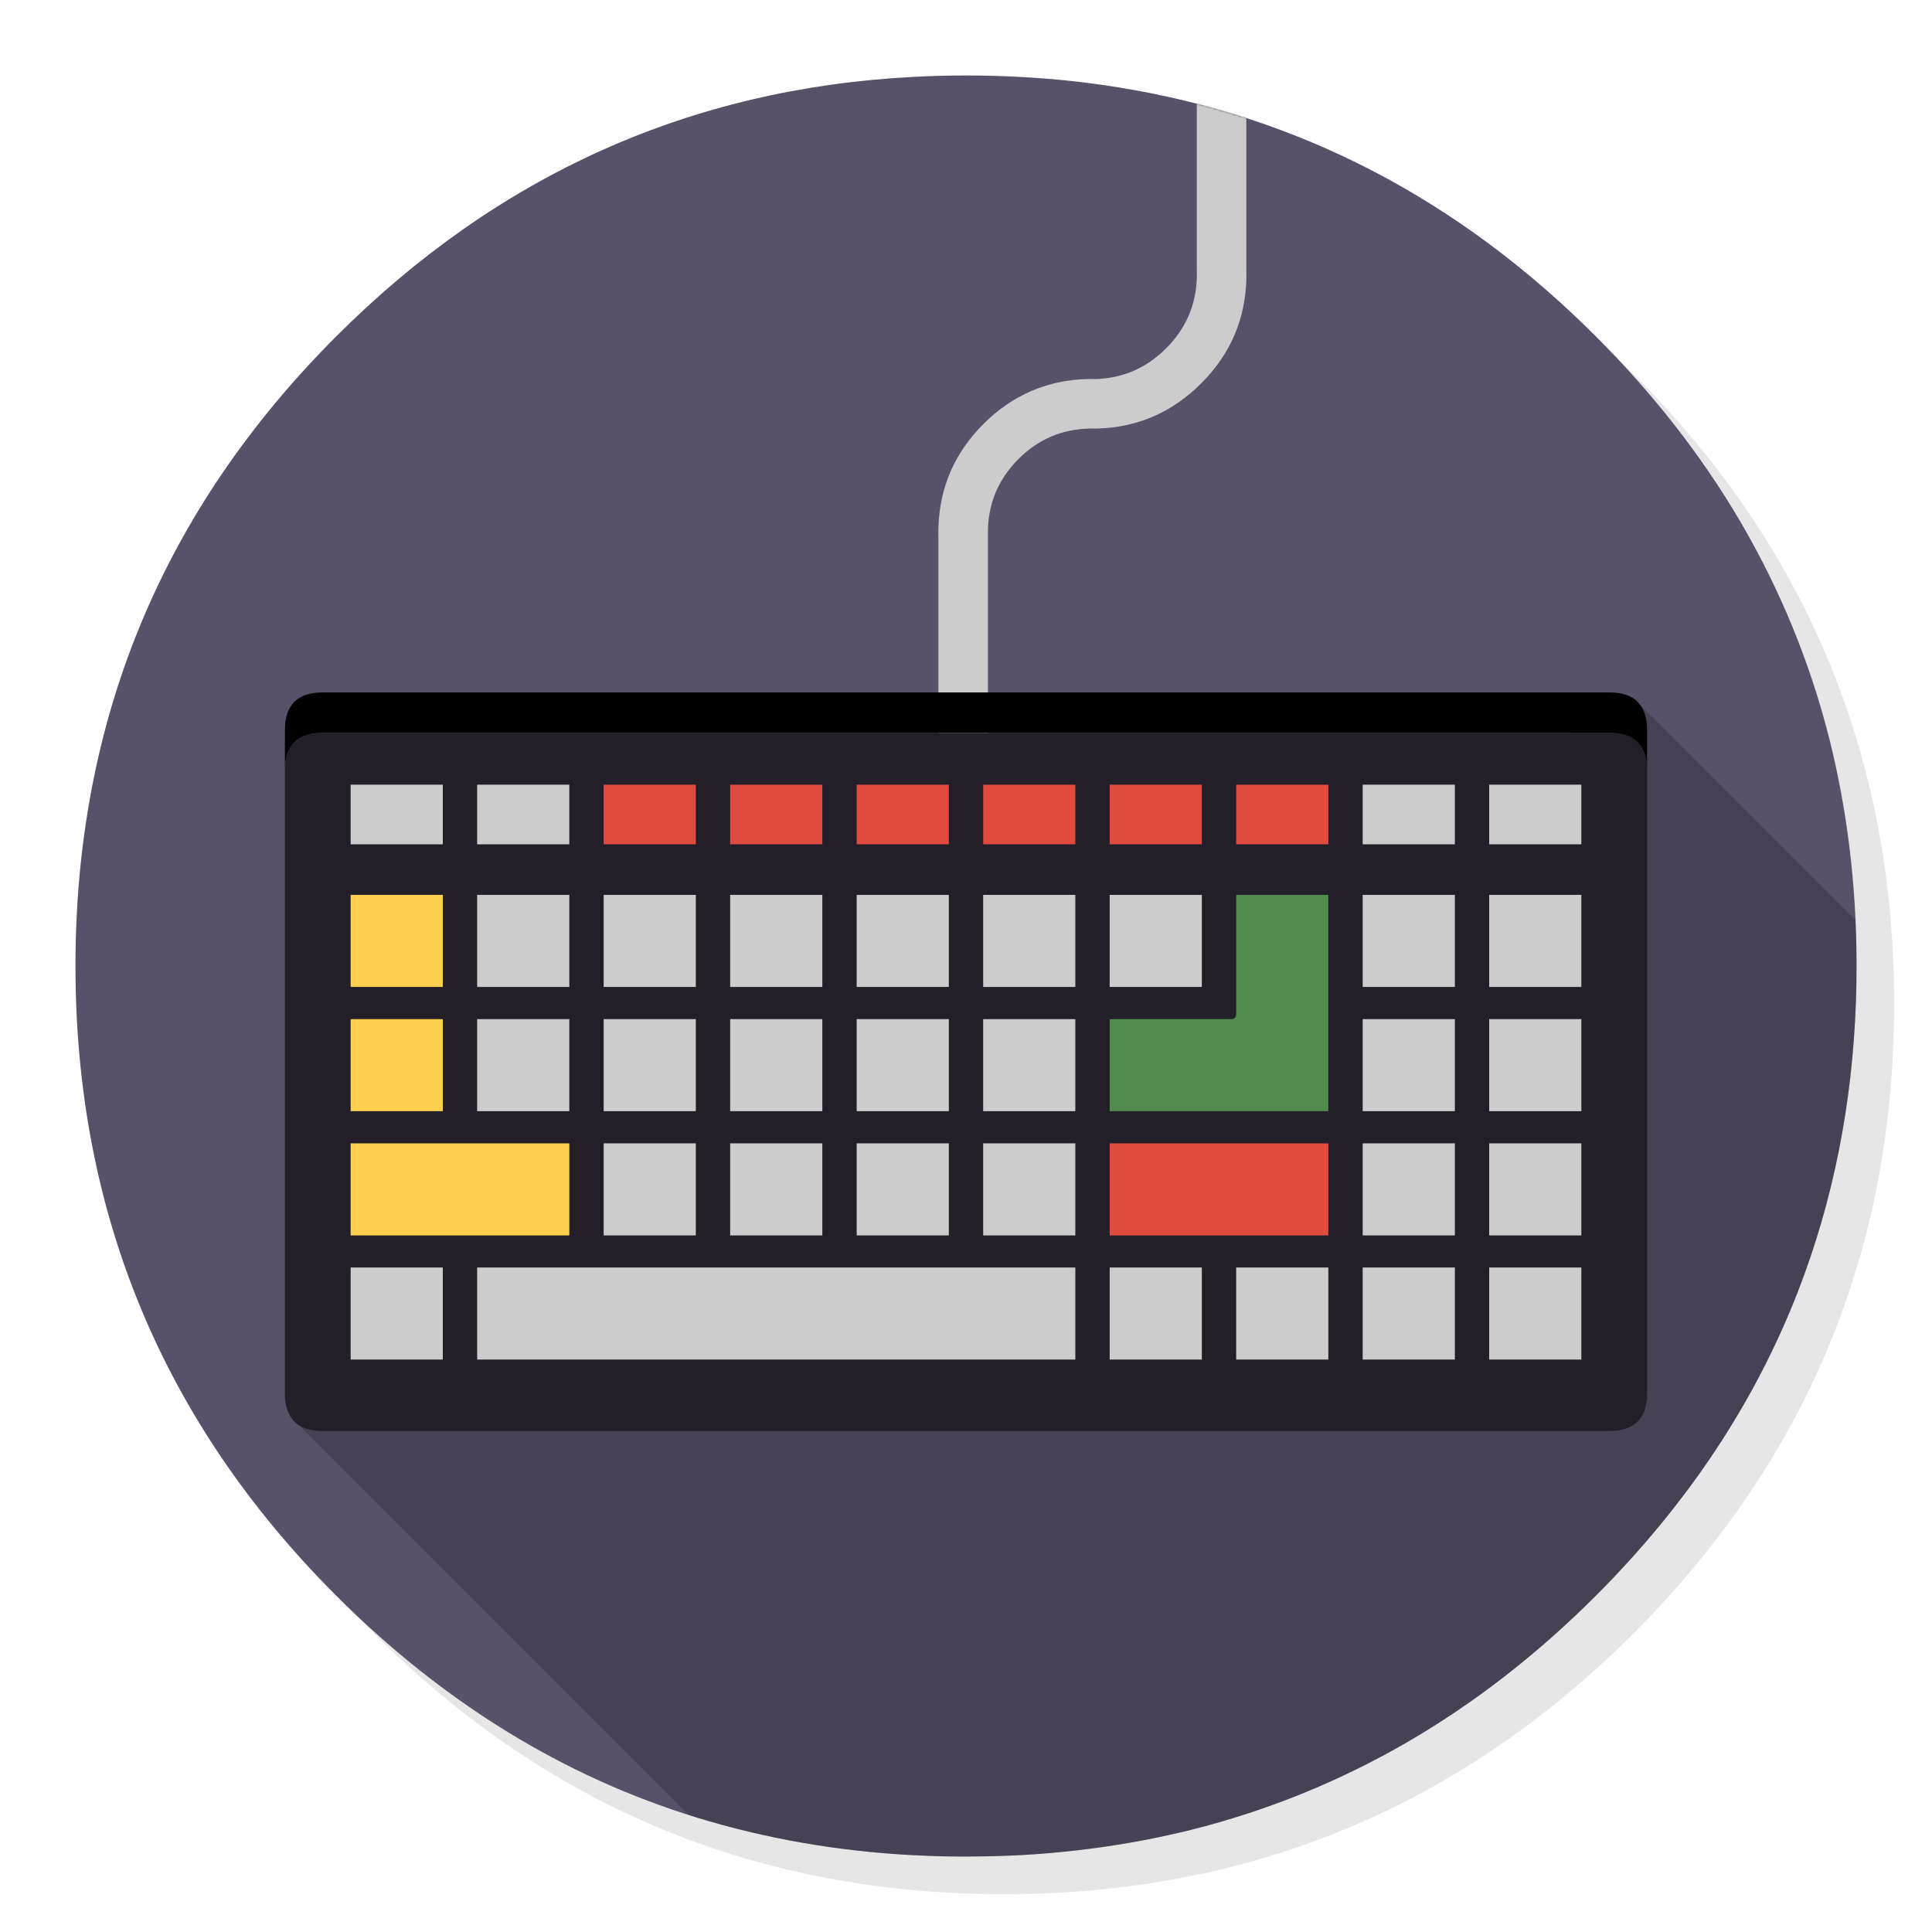 <?xml version="1.0" encoding="utf-8"?>
<!-- Generator: flash2svg, http://dissentgraphics.com/tools/flash2svg -->
<svg id="Apps-Karabiner" image-rendering="optimizeSpeed" baseProfile="basic" version="1.1" style="background-color:#FFFFFF" x="0px" y="0px" width="1024px" height="1024px" viewBox="0 0 1024 1024" enable-background="new 0 0 1024 1024" xmlns="http://www.w3.org/2000/svg" xmlns:xlink="http://www.w3.org/1999/xlink">
  <defs transform="matrix(1 0 0 1 0 0) "/>
  <g id="background-circle-shadow">
    <g id="shape">
      <path id="path" fill="#000000" fill-opacity="0.098" d="M969.6,351.25 Q961,330.4 950.2,310.4 C946.15,302.85 941.85,295.35 937.3,288 917.75,256.3 893.9,226.35 865.75,198.2 773.6,106.05 662.3,59.95 531.95,59.95 401.6,59.95 290.35,106.05 198.2,198.2 106.05,290.35 59.95,401.6 59.95,531.95 59.95,662.3 106.05,773.6 198.2,865.75 290.35,957.9 401.6,1003.95 531.95,1003.95 662.3,1003.95 773.6,957.9 865.75,865.75 916.5,814.95 953.3,758.35 976.1,696 994.65,645.15 1003.95,590.5 1003.95,531.95 1003.95,487.05 998.5,444.4 987.55,404 986.3,399.45 985,394.9 983.65,390.4 979.55,377.1 974.85,364.05 969.6,351.25z"/>
    </g>
  </g>
  <g id="background-circle">
    <g id="shape2">
      <path id="path1" fill="#585169" fill-opacity="1" d="M966.05,378.4 C965.05,375 964.05,371.55 962.9,367.9 961.3,362.75 959.5,357.4 957.6,352.05 951.15,333.8 943.45,316 934.45,298.4 930.65,291 926.5,283.45 922.15,276 901.85,241.5 876.35,208.8 845.8,178.25 773.2,105.65 688.65,61.6 592.15,46.2 575.9,43.6 559.35,41.8 542.1,40.85 532.4,40.3 522.25,40 512,40 502.65,40 493.4,40.25 484.1,40.75 365.75,46.85 263.8,92.7 178.25,178.25 Q40,316.5 40,512 C40,642.35 86.1,753.65 178.25,845.8 234.95,902.45 298.8,941.7 369.35,963.35 406.1,974.6 444.15,981.2 484.1,983.3 484.25,983.3 484.35,983.3 484.5,983.3 493,983.75 501.1,984 509,984 510.2,984 511.1,984 512,984 522.3,984 532.5,983.7 542.1,983.2 544.6,983.05 546.85,982.9 549.05,982.75 569.25,981.3 588.95,978.7 607.75,975.05 615.7,973.5 623.55,971.75 631.15,969.9 711.95,949.6 783.3,908.3 845.8,845.8 894.4,797.2 930.2,743.3 953.15,684 971.6,636.35 981.8,585.2 983.7,530.5 983.9,524.45 984,518.25 984,512 984,511.35 984,510.65 984,510 984,509.65 984,509.35 984,509 983.8,468.35 979.05,429.5 969.7,392 968.6,387.65 967.35,383 966.05,378.4z"/>
    </g>
  </g>
  <g id="object-shadow">
    <g id="shape4">
      <path id="path2" fill="#000000" fill-opacity="0.2" d="M984,510 C984,509.65 984,509.35 984,509 983.95,501.95 983.8,494.95 983.5,487.85 L983.475,487.825 L866,370.35 154.05,751 365.05,962 C366.75,962.55 368.05,962.95 369.35,963.35 406.1,974.6 444.15,981.2 484.1,983.3 484.25,983.3 484.35,983.3 484.5,983.3 493,983.75 501.1,984 509,984 Q510.5,984 512,984 C522.3,984 532.5,983.7 542.1,983.2 544.6,983.05 546.85,982.9 549.05,982.75 569.25,981.3 588.95,978.7 607.75,975.05 615.7,973.5 623.55,971.75 631.15,969.9 711.95,949.6 783.3,908.3 845.8,845.8 894.4,797.2 930.2,743.3 953.15,684 971.6,636.35 981.8,585.2 983.7,530.5 983.9,524.45 984,518.25 984,512 984,511.35 984,510.65 984,510z"/>
    </g>
  </g>
  <mask id="background-circle1">
    <g id="g">
      <g id="shape8">
        <path id="path4" fill="#FFFFFF" fill-opacity="1" d="M966.05,378.4 C965.05,375 964.05,371.55 962.9,367.9 961.3,362.75 959.5,357.4 957.6,352.05 951.15,333.8 943.45,316 934.45,298.4 930.65,291 926.5,283.45 922.15,276 901.85,241.5 876.35,208.8 845.8,178.25 773.2,105.65 688.65,61.6 592.15,46.2 575.9,43.6 559.35,41.8 542.1,40.85 532.4,40.3 522.25,40 512,40 502.65,40 493.4,40.25 484.1,40.75 365.75,46.85 263.8,92.7 178.25,178.25 Q40,316.5 40,512 C40,642.35 86.1,753.65 178.25,845.8 234.95,902.45 298.8,941.7 369.35,963.35 406.1,974.6 444.15,981.2 484.1,983.3 484.25,983.3 484.35,983.3 484.5,983.3 493,983.75 501.1,984 509,984 510.2,984 511.1,984 512,984 522.3,984 532.5,983.7 542.1,983.2 544.6,983.05 546.85,982.9 549.05,982.75 569.25,981.3 588.95,978.7 607.75,975.05 615.7,973.5 623.55,971.75 631.15,969.9 711.95,949.6 783.3,908.3 845.8,845.8 894.4,797.2 930.2,743.3 953.15,684 971.6,636.35 981.8,585.2 983.7,530.5 983.9,524.45 984,518.25 984,512 984,511.35 984,510.65 984,510 984,509.65 984,509.35 984,509 983.8,468.35 979.05,429.5 969.7,392 968.6,387.65 967.35,383 966.05,378.4z"/>
      </g>
    </g>
  </mask>
  <g id="masked" mask="url(#background-circle1)">
    <g id="object">
      <g id="shape6">
        <path id="path3" fill="#CCCCCC" fill-opacity="1" d="M660.575,-118 Q660.572,-123.434 656.725,-127.275 L656.75,-127.25 C654.2,-129.8 651.1,-131.1 647.45,-131.1 643.8,-131.1 640.75,-129.8 638.2,-127.25 635.65,-124.7 634.35,-121.65 634.35,-118 L634.325,-118 L634.325,143.3 L634.35,143.3 C634.35,143.9 634.35,144.5 634.35,145.05 L634.325,145.05 L634.325,145.5 L634.35,145.5 C634.35,145.95 634.35,146.4 634.35,146.85 634,161.55 628.55,174.15 618.1,184.6 L618.075,184.6 L618.05,184.625 L618.05,184.65 C607.7,195 595.35,200.4 580.95,200.9 580.9,200.85 580.85,200.85 580.8,200.9 580.2,200.85 579.6,200.85 578.95,200.85 578.3,200.85 577.6,200.85 576.95,200.9 576.85,200.85 576.75,200.85 576.65,200.9 L576.625,200.875 L576.175,200.9 L576.2,200.9 C554.85,201.5 536.55,209.45 521.25,224.7 L521.225,224.7 L521.2,224.725 L521.2,224.75 C506.05,239.95 498.1,258.1 497.4,279.25 497.4,279.3 497.4,279.4 497.4,279.45 497.35,279.5 497.35,279.55 497.4,279.6 L497.375,279.6 L497.375,279.775 L497.4,279.8 C497.35,280.65 497.3,281.55 497.35,282.45 497.3,283.55 497.35,284.65 497.4,285.75 L497.375,285.725 L497.375,425 L497.4,425 C497.4,428.65 498.7,431.75 501.25,434.3 503.8,436.85 506.85,438.1 510.5,438.15 514.15,438.1 517.25,436.85 519.8,434.3 522.35,431.75 523.6,428.65 523.65,425 L523.625,425 L523.625,285.825 L523.65,285.85 C523.65,285.5 523.65,285.15 523.65,284.8 L523.625,284.775 L523.625,280.55 L523.65,280.55 C523.65,280.5 523.65,280.45 523.65,280.4 523.65,280.25 523.65,280.15 523.65,280 524.2,265.8 529.55,253.55 539.8,243.3 L539.8,243.275 L539.775,243.3 L539.8,243.3 C550.25,232.85 562.75,227.5 577.3,227.15 577.85,227.15 578.4,227.15 578.95,227.15 579.45,227.15 579.95,227.15 580.45,227.15 L580.45,227.125 L581,227.125 L581,227.15 C581.1,227.15 581.2,227.15 581.3,227.15 602.8,226.6 621.25,218.6 636.65,203.2 L636.65,203.175 L636.625,203.2 L636.65,203.2 C652.15,187.75 660.15,169.15 660.6,147.45 660.6,147.35 660.6,147.25 660.6,147.15 660.6,146.6 660.6,146.05 660.6,145.5 L660.575,145.5 L660.575,145.05 L660.6,145.05 C660.6,144.5 660.6,143.9 660.6,143.3 L660.575,143.3 L660.575,-118z"/>
      </g>
    </g>
  </g>
  <g id="Calque.__201">
    <g id="shape10">
      <path id="path5" fill="#000000" fill-opacity="1" d="M873,387 Q873,367 853,367 L171,367 C157.65,367 151,373.65 151,387 L151,407.8 C151.25,394.9 157.9,388.45 171,388.45 L853,388.45 C866.05,388.45 872.75,394.9 873,407.8 L873,387z"/>
      <path id="path6" fill="#221F28" fill-opacity="1" d="M853,758.45 C866.35,758.45 873,751.8 873,738.45 L873,407.8 C872.75,394.9 866.05,388.45 853,388.45 L171,388.45 C157.9,388.45 151.25,394.9 151,407.8 L151,738.45 C151,751.8 157.65,758.45 171,758.45 L853,758.45z"/>
    </g>
  </g>
  <g id="Calque.__202">
    <g id="shape14">
      <path id="path7" fill="#CCCCCC" fill-opacity="1" d="M838.15,447.5 L838.15,415.9 789.3,415.9 789.3,447.5 838.15,447.5z M838.15,588.95 L838.15,540.15 789.3,540.15 789.3,588.95 838.15,588.95z M838.15,523.1 L838.15,474.3 789.3,474.3 789.3,523.1 838.15,523.1z M771.1,447.5 L771.1,415.9 722.25,415.9 722.25,447.5 771.1,447.5z M722.25,540.15 L722.25,588.95 771.1,588.95 771.1,540.15 722.25,540.15z M771.1,523.1 L771.1,474.3 722.25,474.3 722.25,523.1 771.1,523.1z M771.1,654.8 L771.1,606 722.25,606 722.25,654.8 771.1,654.8z M789.3,606 L789.3,654.8 838.15,654.8 838.15,606 789.3,606z M704.05,671.8 L655.2,671.8 655.2,720.6 704.05,720.6 704.05,671.8z M789.3,671.8 L789.3,720.6 838.15,720.6 838.15,671.8 789.3,671.8z M771.1,720.6 L771.1,671.8 722.25,671.8 722.25,720.6 771.1,720.6z M301.75,474.3 L252.9,474.3 252.9,523.1 301.75,523.1 301.75,474.3z M252.9,447.5 L301.75,447.5 301.75,415.9 252.9,415.9 252.9,447.5z M185.85,447.5 L234.7,447.5 234.7,415.9 185.85,415.9 185.85,447.5z M319.95,540.15 L319.95,588.95 368.8,588.95 368.8,540.15 319.95,540.15z M301.75,540.15 L252.9,540.15 252.9,588.95 301.75,588.95 301.75,540.15z M319.95,474.3 L319.95,523.1 368.8,523.1 368.8,474.3 319.95,474.3z M319.95,606 L319.95,654.8 368.8,654.8 368.8,606 319.95,606z M234.7,671.8 L185.85,671.8 185.85,720.6 234.7,720.6 234.7,671.8z M252.9,671.8 L252.9,720.6 569.95,720.6 569.95,671.8 252.9,671.8z M637,474.3 L588.15,474.3 588.15,523.1 637,523.1 637,474.3z M502.9,588.95 L502.9,540.15 454.05,540.15 454.05,588.95 502.9,588.95z M521.1,540.15 L521.1,588.95 569.95,588.95 569.95,540.15 521.1,540.15z M502.9,523.1 L502.9,474.3 454.05,474.3 454.05,523.1 502.9,523.1z M569.95,523.1 L569.95,474.3 521.1,474.3 521.1,523.1 569.95,523.1z M387,540.15 L387,588.95 435.85,588.95 435.85,540.15 387,540.15z M435.85,523.1 L435.85,474.3 387,474.3 387,523.1 435.85,523.1z M454.05,606 L454.05,654.8 502.9,654.8 502.9,606 454.05,606z M435.85,654.8 L435.85,606 387,606 387,654.8 435.85,654.8z M637,671.8 L588.15,671.8 588.15,720.6 637,720.6 637,671.8z M569.95,654.8 L569.95,606 521.1,606 521.1,654.8 569.95,654.8z"/>
      <path id="path14" fill="#528B4E" fill-opacity="1" d="M704.05,474.3 L655.2,474.3 655.2,537.65 C655.2,538.35 654.95,538.95 654.5,539.45 654,539.9 653.4,540.15 652.7,540.15 L588.15,540.15 588.15,588.95 704.05,588.95 704.05,474.3z"/>
      <path id="path15" fill="#E04B3E" fill-opacity="1" d="M655.2,447.5 L704.05,447.5 704.05,415.9 655.2,415.9 655.2,447.5z M704.05,654.8 L704.05,606 588.15,606 588.15,654.8 704.05,654.8z M319.95,415.9 L319.95,447.5 368.8,447.5 368.8,415.9 319.95,415.9z M569.95,447.5 L569.95,415.9 521.1,415.9 521.1,447.5 569.95,447.5z M588.15,447.5 L637,447.5 637,415.9 588.15,415.9 588.15,447.5z M502.9,447.5 L502.9,415.9 454.05,415.9 454.05,447.5 502.9,447.5z M435.85,447.5 L435.85,415.9 387,415.9 387,447.5 435.85,447.5z"/>
      <path id="path38" fill="#FCCF4F" fill-opacity="1" d="M234.7,474.3 L185.85,474.3 185.85,523.1 234.7,523.1 234.7,474.3z M234.7,588.95 L234.7,540.15 185.85,540.15 185.85,588.95 234.7,588.95z M301.75,654.8 L301.75,606 185.85,606 185.85,654.8 301.75,654.8z"/>
    </g>
  </g>
</svg>